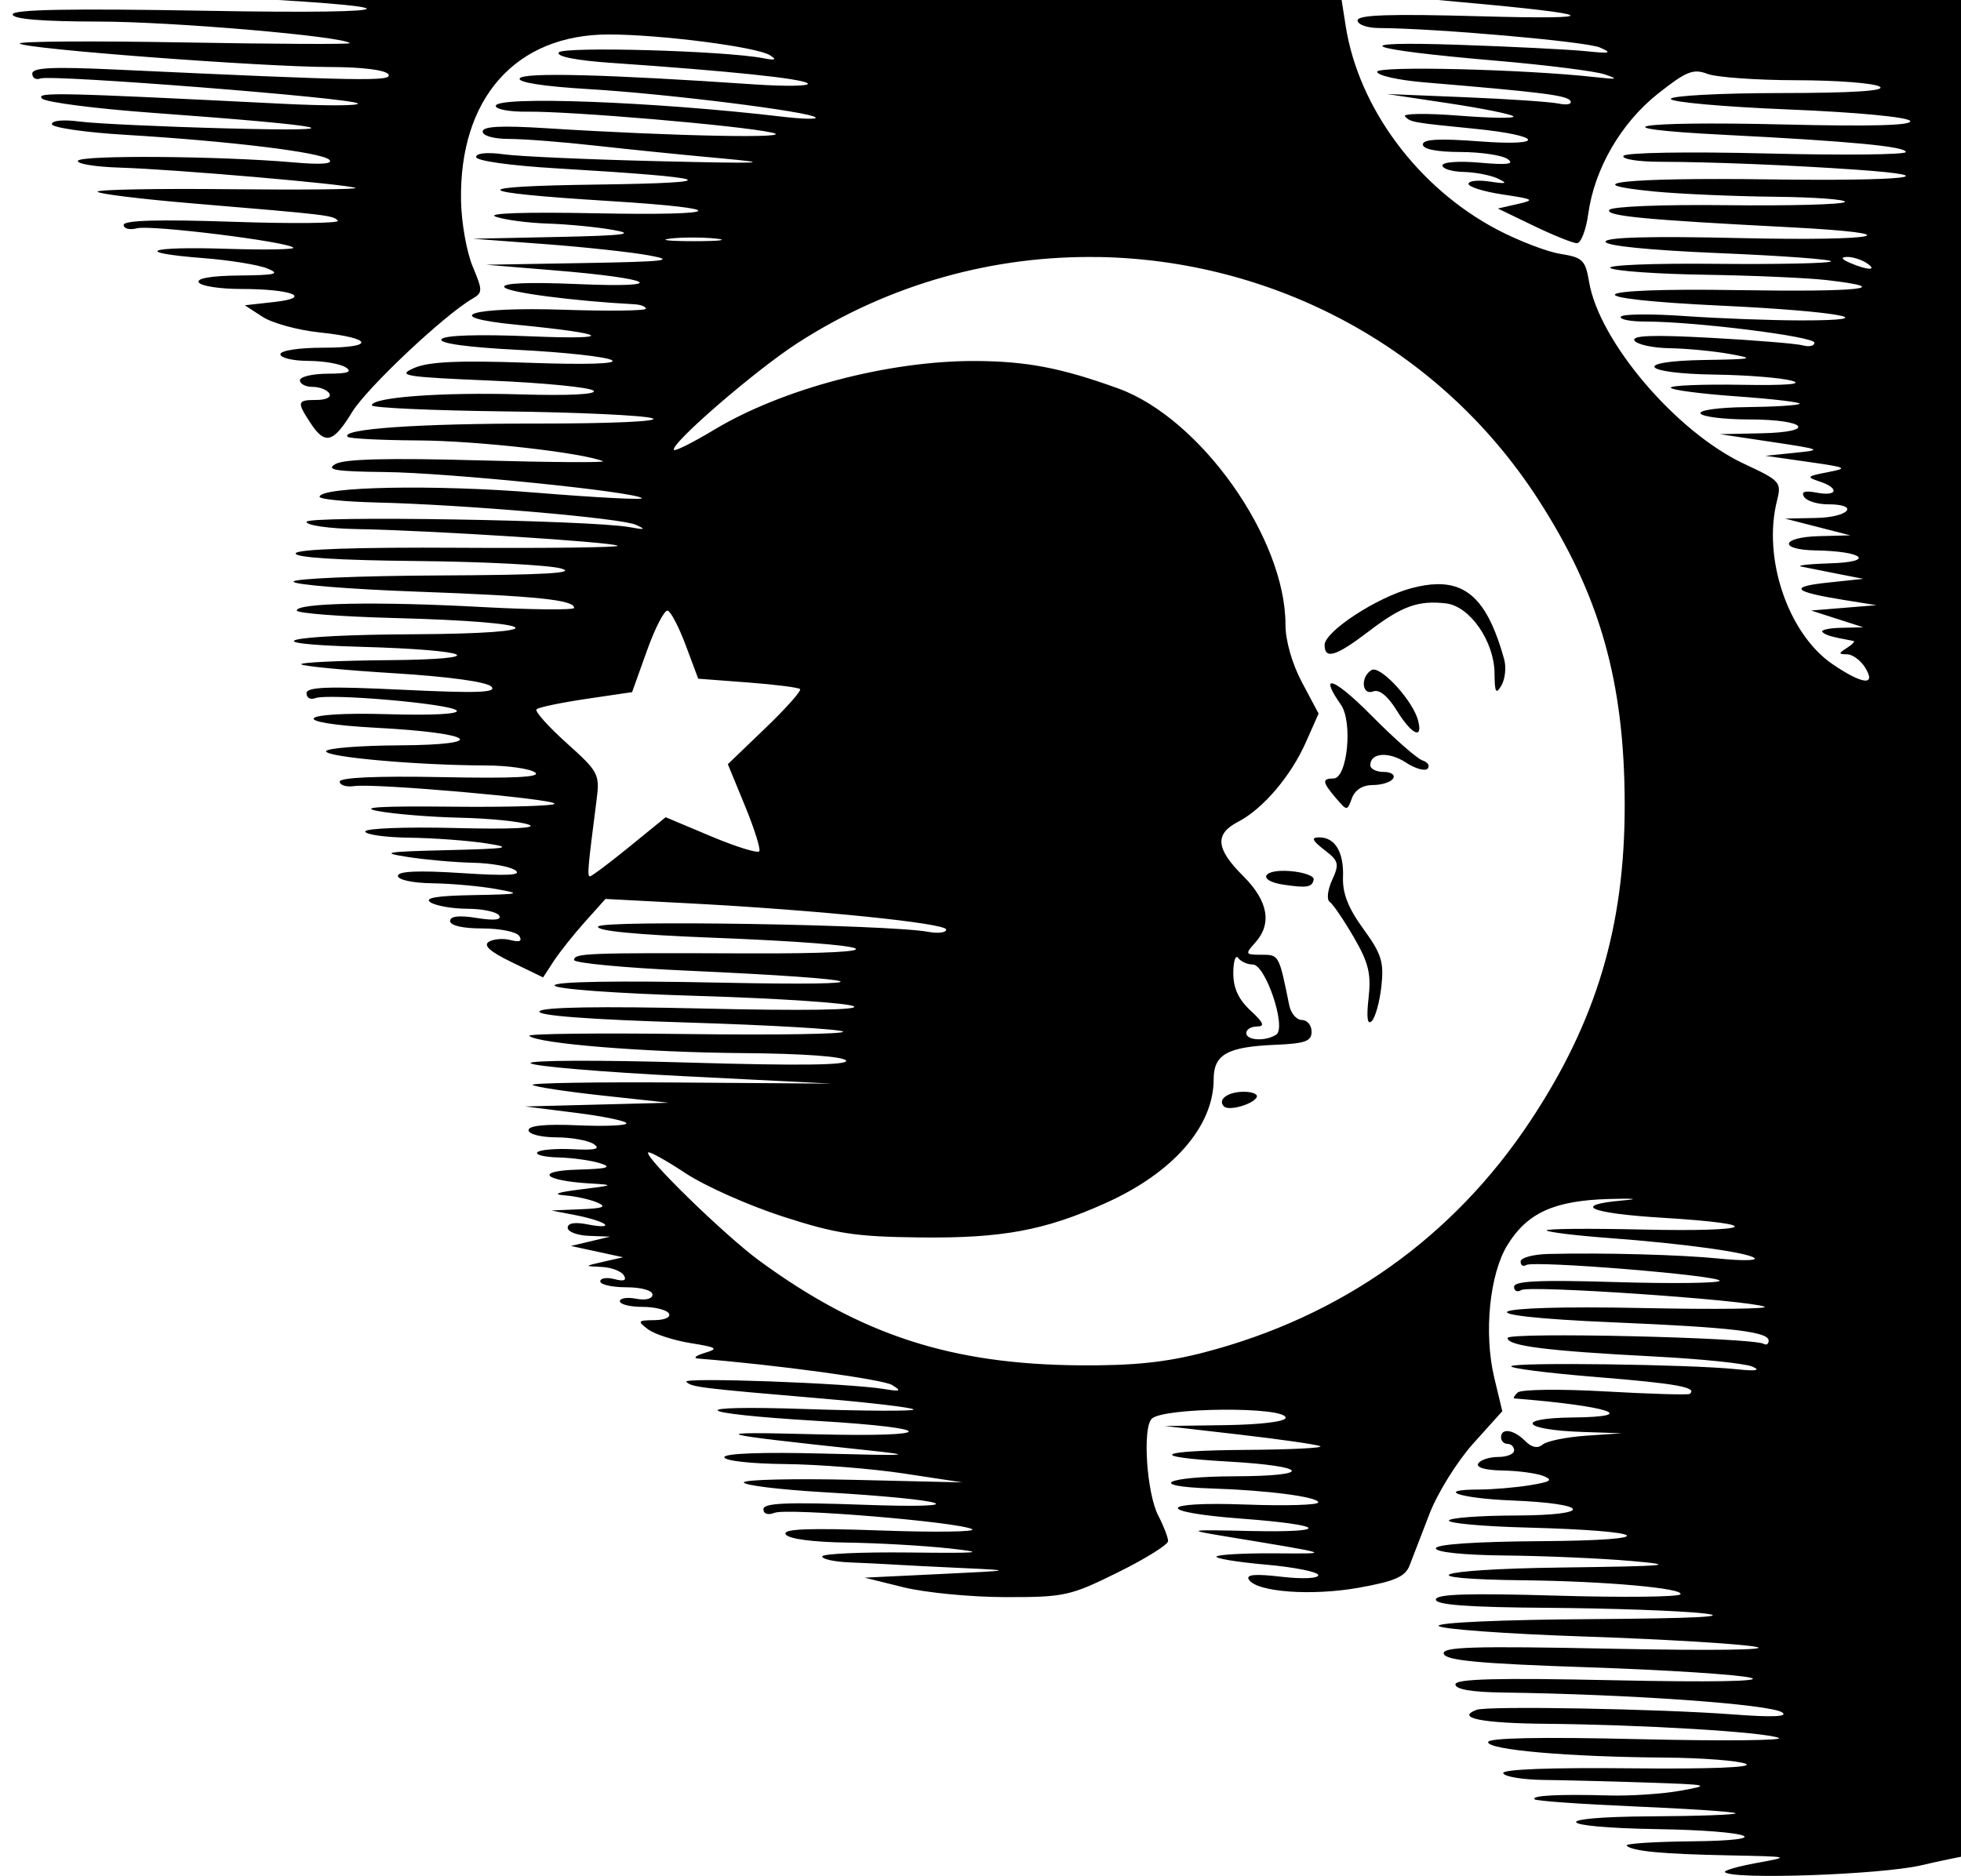 <?xml version="1.0" encoding="UTF-8" standalone="no"?>
<!-- Created with Inkscape (http://www.inkscape.org/) -->

<svg
   xmlns:dc="http://purl.org/dc/elements/1.1/"
   xmlns:cc="http://creativecommons.org/ns#"
   xmlns:rdf="http://www.w3.org/1999/02/22-rdf-syntax-ns#"
   xmlns:svg="http://www.w3.org/2000/svg"
   xmlns="http://www.w3.org/2000/svg"
   xmlns:sodipodi="http://sodipodi.sourceforge.net/DTD/sodipodi-0.dtd"
   xmlns:inkscape="http://www.inkscape.org/namespaces/inkscape"
   width="300.43"
   height="287.484"
   viewBox="0 0 79.489 76.063"
   version="1.1"
   id="svg1651"
   inkscape:version="0.92.3 (2405546, 2018-03-11)"
   sodipodi:docname="moon.svg">
  <defs
     id="defs1645" />
  <sodipodi:namedview
     id="base"
     pagecolor="#ffffff"
     bordercolor="#666666"
     borderopacity="1.0"
     inkscape:pageopacity="0.0"
     inkscape:pageshadow="2"
     inkscape:zoom="1.4"
     inkscape:cx="-76.886419"
     inkscape:cy="119.04207"
     inkscape:document-units="mm"
     inkscape:current-layer="layer1"
     showgrid="false"
     fit-margin-top="-1"
     fit-margin-left="0"
     fit-margin-right="-1"
     fit-margin-bottom="0"
     inkscape:window-width="1440"
     inkscape:window-height="872"
     inkscape:window-x="0"
     inkscape:window-y="482"
     inkscape:window-maximized="1"
     units="px" />
  <g
     inkscape:label="Layer 1"
     inkscape:groupmode="layer"
     id="layer1"
     transform="translate(-80.32,-48.946)">
    <path
       style="fill:#000000;stroke-width:0.265"
       d="m 80.32,48.682 v 0.036 c 4.516,0.023 7.85,0.048 8.449,0.077 8.586,0.411 8.549,0.74 -0.066,0.588 -5.543,-0.098 -7.871,-0.055 -7.871,0.146 -10e-6,0.19 1.176,0.288 3.506,0.291 3.01,0.005 9.884,0.597 10.163,0.875 0.051,0.051 -2.974,0.037 -6.722,-0.029 -3.748,-0.067 -6.744,-0.046 -6.657,0.045 0.207,0.22 9.824,0.947 12.594,0.952 1.299,0.002 2.24,0.122 2.349,0.298 0.18,0.292 -1.07,0.269 -11.064,-0.196 -2.562,-0.119 -3.373,-0.08 -3.373,0.165 -1e-5,0.177 0.149,0.266 0.331,0.197 0.446,-0.168 12.654,0.792 12.864,1.012 0.091,0.096 -1.262,0.102 -3.009,0.015 -9.224,-0.462 -10.049,-0.48 -9.79,-0.213 0.146,0.15 2.17,0.411 4.498,0.58 7.293,0.531 8.46,0.773 3.043,0.631 -2.692,-0.07 -5.401,-0.196 -6.019,-0.279 -0.649,-0.087 -1.124,-0.043 -1.124,0.104 -1e-5,0.14 1.339,0.336 2.977,0.434 4.245,0.255 7.96,0.709 8.268,1.011 0.173,0.169 -0.333,0.206 -1.455,0.107 -2.944,-0.259 -8.592,-0.303 -8.731,-0.068 -0.073,0.123 0.701,0.25 1.72,0.281 2.193,0.068 9.145,0.668 9.525,0.822 0.146,0.059 -2.146,0.083 -5.093,0.052 -2.947,-0.031 -5.358,0.014 -5.358,0.099 1.3e-4,0.085 1.756,0.302 3.903,0.481 5.463,0.457 5.636,0.477 5.838,0.696 0.1,0.107 -1.813,0.128 -4.251,0.045 -3.009,-0.102 -4.432,-0.061 -4.432,0.127 0,0.153 0.244,0.214 0.542,0.136 0.559,-0.146 6.094,0.54 6.335,0.785 0.074,0.076 -1.145,0.097 -2.709,0.047 -3.217,-0.103 -3.84,0.152 -0.926,0.379 1.055,0.082 2.216,0.27 2.58,0.418 0.546,0.222 0.347,0.272 -1.14,0.286 -1.13,0.011 -1.741,0.115 -1.638,0.281 0.09,0.146 0.861,0.265 1.714,0.265 2.065,0 2.947,0.349 1.336,0.529 l -1.183,0.132 0.717,0.467 c 0.394,0.257 1.436,0.542 2.316,0.634 2.182,0.228 2.273,0.619 0.144,0.619 -0.981,0 -1.736,0.115 -1.736,0.265 0,0.146 0.506,0.267 1.124,0.269 0.618,0.002 1.303,0.119 1.521,0.26 0.291,0.188 0.096,0.257 -0.728,0.26 -0.618,0.002 -1.124,0.123 -1.124,0.269 0,0.146 0.231,0.265 0.514,0.265 0.282,0 0.587,0.119 0.677,0.265 0.093,0.15 -0.129,0.265 -0.513,0.265 -0.795,0 -0.815,0.073 -0.25,0.935 0.59,0.9 0.921,0.812 1.689,-0.446 0.595,-0.975 3.718,-3.919 4.869,-4.59 0.426,-0.248 0.427,-0.329 0.015,-1.313 -0.242,-0.576 -0.454,-1.767 -0.471,-2.646 -0.082,-4.167 2.213,-6.757 5.986,-6.757 2.092,0 6.001,0.503 6.534,0.841 0.294,0.186 0.225,0.217 -0.265,0.122 -1.548,-0.302 -8.138,-0.487 -8.295,-0.233 -0.102,0.164 0.711,0.324 2.148,0.423 4.807,0.33 7.762,0.639 7.944,0.832 0.103,0.11 -0.884,0.126 -2.194,0.037 -5.944,-0.406 -9.324,-0.493 -9.478,-0.243 -0.1,0.162 0.967,0.328 2.807,0.437 3.166,0.188 8.966,0.913 9.185,1.149 0.073,0.078 -0.523,0.065 -1.323,-0.029 -5.185,-0.611 -11.642,-0.854 -11.642,-0.439 0,0.137 0.566,0.242 1.257,0.233 1.776,-0.023 8.585,0.557 9.925,0.846 1.17,0.252 -3.94,0.154 -9.132,-0.175 -1.836,-0.116 -2.58,-0.078 -2.58,0.135 0,0.173 0.453,0.299 1.074,0.299 0.591,0 2.168,0.123 3.506,0.273 1.338,0.15 3.623,0.381 5.078,0.513 2.183,0.198 1.744,0.219 -2.514,0.117 -2.838,-0.068 -5.665,-0.193 -6.284,-0.279 -0.679,-0.094 -1.124,-0.05 -1.124,0.11 0,0.153 1.378,0.347 3.241,0.458 6.548,0.388 7.043,0.586 1.654,0.658 -5.398,0.073 -5.208,0.313 0.529,0.669 5.008,0.311 4.7,0.599 -0.529,0.496 -2.943,-0.058 -4.51,-0.005 -4.101,0.138 0.364,0.128 1.316,0.253 2.117,0.279 0.8,0.025 1.991,0.141 2.646,0.258 0.934,0.166 0.45,0.227 -2.249,0.284 l -3.44,0.072 2.91,0.217 c 1.601,0.119 3.506,0.326 4.233,0.459 1.107,0.203 0.676,0.253 -2.646,0.31 l -3.969,0.068 2.778,0.228 c 4.079,0.334 4.738,0.719 0.955,0.557 -2.025,-0.086 -3.089,-0.042 -2.985,0.126 0.13,0.21 2.777,0.558 5.272,0.692 0.255,0.014 0.463,0.094 0.463,0.179 0,0.085 -1.497,0.104 -3.327,0.043 -3.796,-0.126 -5.125,0.294 -1.918,0.607 3.766,0.367 4.076,0.615 0.589,0.471 -2.169,-0.089 -3.527,-0.044 -3.629,0.12 -0.102,0.166 1.062,0.325 3.15,0.431 1.822,0.092 3.509,0.277 3.749,0.411 0.273,0.153 -0.99,0.194 -3.388,0.109 -2.827,-0.1 -4.031,-0.044 -4.618,0.212 -0.717,0.313 -0.415,0.363 3.117,0.512 2.151,0.091 4.02,0.275 4.155,0.41 0.148,0.148 -1.002,0.206 -2.935,0.149 -3.208,-0.095 -6.057,0.114 -6.053,0.444 10e-4,0.099 2.431,0.209 5.399,0.245 2.968,0.036 5.66,0.162 5.98,0.281 0.333,0.123 -1.671,0.214 -4.672,0.212 -4.842,-0.004 -8.005,0.218 -7.685,0.538 0.072,0.072 1.362,0.138 2.868,0.146 2.368,0.013 6.591,0.488 7.477,0.841 0.159,0.063 -2.101,0.048 -5.021,-0.033 -3.693,-0.102 -5.465,-0.057 -5.821,0.149 -0.406,0.235 0.008,0.303 2.002,0.324 2.554,0.027 10.16,0.801 10.419,1.059 0.078,0.078 -1.848,-0.022 -4.279,-0.221 -4.121,-0.338 -8.787,-0.249 -8.784,0.167 6.9e-4,0.096 1.043,0.2 2.315,0.23 3.552,0.086 9.892,0.632 10.501,0.903 0.432,0.193 0.381,0.213 -0.25,0.097 -1.566,-0.287 -13.097,-0.476 -13.097,-0.214 0,0.141 0.923,0.272 2.051,0.292 2.93,0.051 10.418,0.53 10.564,0.676 0.067,0.067 -2.822,0.104 -6.42,0.082 -4.162,-0.026 -6.575,0.056 -6.633,0.224 -0.058,0.169 1.7,0.282 4.87,0.312 2.729,0.026 5.378,0.162 5.887,0.303 0.676,0.187 -0.665,0.263 -4.961,0.283 -3.238,0.015 -5.887,0.128 -5.887,0.25 0,0.122 2.232,0.304 4.961,0.404 4.912,0.18 6.416,0.335 6.416,0.661 0,0.093 -1.697,0.076 -3.77,-0.037 -4.204,-0.229 -7.474,-0.166 -7.474,0.142 0,0.112 1.786,0.249 3.969,0.306 6.134,0.16 6.654,0.63 0.728,0.658 -5.151,0.024 -6.641,0.382 -2.117,0.508 4.581,0.128 5.384,0.507 1.147,0.542 -2.025,0.017 -3.62,0.093 -3.543,0.169 0.076,0.076 1.771,0.239 3.765,0.361 2.188,0.134 3.751,0.348 3.94,0.54 0.244,0.247 -0.553,0.276 -3.589,0.13 -3.049,-0.147 -3.903,-0.116 -3.903,0.143 0,0.182 0.156,0.271 0.348,0.198 0.532,-0.204 5.46,0.222 5.735,0.497 0.146,0.145 -0.962,0.206 -2.788,0.152 -3.732,-0.11 -4.113,0.358 -0.451,0.552 3.996,0.212 4.618,0.69 0.926,0.711 -1.637,0.009 -2.977,0.118 -2.977,0.242 0,0.236 3.714,0.566 6.457,0.573 0.887,0.002 1.791,0.128 2.01,0.28 0.281,0.195 -0.823,0.252 -3.765,0.194 -2.657,-0.052 -4.157,0.015 -4.15,0.183 0.006,0.146 0.271,0.226 0.59,0.18 0.834,-0.122 8.12,0.519 8.12,0.714 1.8e-4,0.09 -1.875,0.145 -4.167,0.121 -2.899,-0.03 -3.805,0.025 -2.977,0.179 0.655,0.122 2.143,0.242 3.307,0.268 1.164,0.025 2.414,0.15 2.778,0.277 0.417,0.146 -0.685,0.198 -2.977,0.141 -2.001,-0.05 -3.638,0.013 -3.638,0.139 0,0.126 0.804,0.24 1.786,0.253 0.982,0.013 2.381,0.116 3.109,0.229 1.136,0.177 0.912,0.216 -1.588,0.277 -2.5,0.061 -2.724,0.1 -1.587,0.276 0.728,0.113 1.918,0.219 2.646,0.234 0.728,0.015 1.502,0.153 1.72,0.307 0.284,0.201 -0.334,0.233 -2.183,0.112 -1.747,-0.114 -2.58,-0.077 -2.58,0.113 0,0.16 0.599,0.289 1.389,0.3 0.764,0.011 1.925,0.114 2.58,0.231 1.087,0.193 1.006,0.215 -0.926,0.249 -1.474,0.026 -1.996,0.115 -1.72,0.294 0.218,0.141 0.896,0.258 1.506,0.26 0.61,0.002 1.184,0.126 1.276,0.275 0.11,0.178 -0.202,0.211 -0.91,0.098 -0.725,-0.116 -1.078,-0.075 -1.078,0.126 0,0.181 0.513,0.299 1.307,0.299 0.719,0 1.392,0.137 1.497,0.306 0.128,0.208 0.015,0.261 -0.352,0.165 -0.298,-0.078 -0.696,-0.046 -0.884,0.07 -0.236,0.146 0.053,0.404 0.929,0.827 l 1.272,0.616 0.43,-0.659 c 0.237,-0.363 0.806,-1.078 1.264,-1.59 l 0.834,-0.932 3.4,0.179 c 5.187,0.273 10.411,0.806 10.411,1.062 0,0.126 -0.327,0.168 -0.728,0.093 -1.576,-0.295 -13.214,-0.484 -13.379,-0.217 -0.108,0.175 1.506,0.333 4.655,0.456 7.035,0.275 7.874,0.661 1.382,0.635 -6.558,-0.026 -7.011,-0.009 -7.011,0.269 0,0.123 2.054,0.317 4.564,0.43 7.671,0.347 8.449,0.633 1.323,0.486 -4.131,-0.085 -6.681,-0.043 -6.681,0.113 0,0.145 2.462,0.325 5.847,0.427 3.216,0.097 6.043,0.286 6.283,0.42 0.269,0.151 -2.051,0.186 -6.072,0.091 -4.22,-0.099 -6.564,-0.059 -6.67,0.113 -0.106,0.172 1.996,0.331 5.979,0.453 3.379,0.104 6.226,0.27 6.328,0.369 0.102,0.1 -2.753,0.144 -6.345,0.098 -3.592,-0.046 -6.46,-0.013 -6.374,0.073 0.315,0.315 4.695,0.67 8.634,0.7 2.459,0.018 4.103,0.137 4.206,0.304 0.116,0.187 -1.906,0.212 -6.418,0.079 -3.623,-0.107 -6.489,-0.094 -6.369,0.028 0.12,0.122 2.918,0.359 6.218,0.525 l 5.999,0.302 -6.137,-0.045 c -3.375,-0.025 -6.075,0.018 -6,0.095 0.075,0.077 1.349,0.271 2.83,0.432 l 2.693,0.293 -2.91,0.075 -2.91,0.075 2.051,0.258 c 1.128,0.142 2.051,0.334 2.051,0.426 3.4e-4,0.092 -0.893,0.127 -1.984,0.08 -1.298,-0.057 -1.985,0.012 -1.985,0.198 0,0.159 0.499,0.288 1.124,0.29 0.618,0.002 1.303,0.126 1.521,0.274 0.292,0.199 0.067,0.254 -0.851,0.208 -0.686,-0.034 -1.332,0.021 -1.433,0.122 -0.102,0.102 0.282,0.197 0.852,0.211 0.57,0.015 1.334,0.122 1.698,0.238 0.505,0.162 0.286,0.223 -0.926,0.257 -1.761,0.05 -1.384,0.45 0.529,0.561 0.984,0.057 0.956,0.074 -0.397,0.24 -0.94,0.115 -1.174,0.2 -0.661,0.24 0.437,0.034 1.032,0.164 1.323,0.289 0.41,0.176 0.262,0.238 -0.661,0.276 l -1.191,0.049 0.995,0.193 c 0.547,0.106 1.074,0.272 1.171,0.369 0.097,0.097 -0.202,0.101 -0.664,0.008 -0.546,-0.109 -0.841,-0.064 -0.841,0.13 0,0.164 0.387,0.311 0.86,0.329 l 0.86,0.032 -0.794,0.189 -0.794,0.189 1.058,0.229 1.058,0.229 -0.794,0.18 c -0.79,0.18 -0.791,0.181 -0.082,0.212 0.392,0.017 0.797,0.169 0.901,0.337 0.13,0.21 0.01,0.259 -0.381,0.157 -0.314,-0.082 -0.571,-0.041 -0.571,0.091 0,0.132 0.476,0.24 1.058,0.24 0.603,0 1.058,0.127 1.058,0.295 0,0.173 -0.275,0.243 -0.661,0.169 -0.364,-0.07 -0.661,-0.024 -0.661,0.102 0,0.125 0.41,0.228 0.911,0.228 0.501,0 0.984,0.119 1.074,0.265 0.094,0.152 -0.153,0.268 -0.58,0.273 -0.684,0.008 -0.705,0.037 -0.268,0.368 0.261,0.198 1.035,0.45 1.72,0.561 1.091,0.176 1.163,0.225 0.583,0.399 -0.364,0.109 -0.483,0.213 -0.265,0.23 3.159,0.252 7.494,0.843 7.862,1.072 0.395,0.246 0.343,0.273 -0.321,0.163 -1.448,-0.24 -8.206,-0.486 -8.021,-0.293 0.205,0.215 0.553,0.258 5.508,0.679 1.965,0.167 3.631,0.365 3.704,0.44 0.073,0.075 -1.892,0.069 -4.366,-0.015 -4.996,-0.169 -4.682,0.173 0.44,0.479 4.992,0.298 4.962,0.671 -0.043,0.544 -4.577,-0.116 -4.312,-0.035 2.117,0.65 1.951,0.208 1.714,0.225 -1.786,0.133 -2.476,-0.066 -4.035,-0.009 -4.035,0.147 0,0.142 1.076,0.264 2.447,0.277 1.346,0.013 3.519,0.185 4.829,0.383 l 2.381,0.361 -4.432,-0.104 c -2.438,-0.057 -4.432,-0.01 -4.432,0.105 0,0.115 1.459,0.293 3.241,0.397 5.108,0.297 6.301,0.679 1.587,0.508 -3.079,-0.111 -4.035,-0.07 -4.035,0.177 0,0.196 0.178,0.255 0.453,0.149 0.53,-0.203 7.434,0.369 8.004,0.663 0.213,0.11 -1.441,0.135 -3.676,0.055 -2.999,-0.107 -4.014,-0.065 -3.877,0.157 0.113,0.183 1.087,0.313 2.485,0.333 1.265,0.018 3.133,0.125 4.152,0.237 1.547,0.171 1.275,0.198 -1.654,0.165 -1.928,-0.021 -3.506,0.051 -3.506,0.16 5e-5,0.109 0.506,0.218 1.124,0.242 0.618,0.024 1.422,0.064 1.786,0.088 0.364,0.024 1.614,0.087 2.778,0.141 2.099,0.096 2.092,0.098 -0.926,0.243 l -3.043,0.146 1.587,0.392 c 0.873,0.216 2.725,0.395 4.115,0.397 2.398,0.004 2.632,-0.047 4.564,-1.002 1.12,-0.554 2.037,-1.125 2.037,-1.27 0,-0.145 -0.18,-0.611 -0.4,-1.036 -0.468,-0.905 -0.645,-3.558 -0.261,-3.926 0.481,-0.462 5.424,-0.496 5.424,-0.037 0,0.155 -1.015,0.279 -2.447,0.299 l -2.447,0.035 2.984,0.343 c 1.641,0.189 3.13,0.401 3.307,0.473 0.178,0.072 -1.155,0.14 -2.962,0.152 -3.685,0.023 -4.103,0.283 -0.763,0.473 3.303,0.189 3.479,0.589 0.262,0.598 -2.846,0.008 -3.595,0.409 -0.923,0.494 2.254,0.071 4.312,0.341 4.312,0.564 0,0.107 -1.321,0.147 -2.935,0.087 -3.586,-0.132 -3.708,0.307 -0.159,0.573 3.414,0.256 3.647,0.57 0.372,0.5 -2.584,-0.056 -2.632,-0.047 -1.114,0.205 4.541,0.751 4.437,0.715 2.044,0.7 -1.204,-0.008 -2.253,0.05 -2.33,0.127 -0.077,0.077 0.819,0.226 1.991,0.33 1.173,0.104 2.132,0.296 2.132,0.428 0,0.135 -0.651,0.163 -1.497,0.064 -1.058,-0.124 -1.444,-0.091 -1.317,0.115 0.313,0.507 2.543,0.672 4.457,0.33 1.458,-0.261 1.878,-0.444 2.056,-0.896 0.123,-0.312 0.487,-1.257 0.81,-2.1 0.323,-0.842 1.119,-2.123 1.769,-2.846 l 1.182,-1.315 -0.325,-1.352 c -0.432,-1.803 -0.193,-4.21 0.537,-5.391 0.803,-1.3 1.896,-1.795 4.101,-1.859 1.019,-0.029 1.287,-0.004 0.595,0.056 -2.14,0.187 -1.39,0.523 1.575,0.704 4.29,0.262 3.762,0.581 -0.794,0.478 -2.212,-0.05 -3.962,-0.033 -3.89,0.038 0.073,0.07 1.204,0.208 2.514,0.305 3.062,0.228 5.698,0.593 5.915,0.82 0.094,0.098 -0.544,0.105 -1.417,0.016 -1.55,-0.158 -4.69,-0.244 -6.945,-0.189 -0.618,0.015 -1.124,0.153 -1.124,0.307 0,0.154 0.101,0.218 0.224,0.142 0.316,-0.195 7.972,0.432 7.842,0.642 -0.059,0.095 -1.957,0.117 -4.219,0.049 -3.078,-0.093 -4.112,-0.046 -4.112,0.19 0,0.174 0.133,0.233 0.297,0.132 0.324,-0.2 9.058,0.396 9.846,0.672 0.267,0.093 -1.966,0.12 -4.961,0.058 -6.62,-0.136 -7.505,0.312 -1.147,0.581 4.798,0.203 6.284,0.379 6.284,0.742 0,0.135 -0.089,0.194 -0.198,0.13 -0.44,-0.259 -10.385,-0.488 -10.385,-0.239 0,0.324 1.597,0.525 5.953,0.751 1.892,0.098 3.678,0.282 3.969,0.409 0.362,0.158 0.153,0.191 -0.661,0.105 -1.841,-0.194 -8.942,-0.289 -9.109,-0.122 -0.082,0.082 1.469,0.28 3.446,0.44 3.252,0.263 4.115,0.419 3.788,0.683 -0.061,0.049 -1.598,0.004 -3.417,-0.099 -1.824,-0.104 -3.42,-0.085 -3.558,0.043 -0.138,0.127 -0.198,0.236 -0.132,0.241 3.824,0.306 5.162,0.742 2.368,0.772 -2.392,0.025 -2.068,0.505 0.397,0.587 l 1.587,0.053 -1.447,0.099 c -0.796,0.055 -1.587,0.215 -1.758,0.357 -0.209,0.173 -0.444,0.125 -0.717,-0.148 -0.461,-0.461 -0.973,-0.536 -0.973,-0.142 0,0.146 0.119,0.265 0.265,0.265 0.146,0 0.265,0.119 0.265,0.265 0,0.146 -0.291,0.265 -0.646,0.265 -0.355,0 -0.719,0.119 -0.809,0.265 -0.099,0.16 0.288,0.272 0.977,0.283 0.627,0.01 1.373,0.11 1.658,0.221 0.416,0.163 0.313,0.236 -0.529,0.375 -0.576,0.095 -1.513,0.174 -2.083,0.176 -1.814,0.005 -0.756,0.36 1.318,0.442 3.228,0.128 3.369,0.602 0.181,0.611 -1.492,0.004 -2.712,0.098 -2.711,0.207 1.6e-4,0.109 1.399,0.235 3.109,0.28 5.122,0.134 5.586,0.522 0.661,0.553 -2.672,0.017 -4.299,0.127 -4.299,0.291 0,0.158 1.142,0.275 2.844,0.291 1.564,0.015 3.856,0.115 5.093,0.223 1.922,0.169 1.498,0.208 -2.91,0.265 -5.139,0.067 -6.237,0.465 -1.429,0.517 3.263,0.036 6.467,0.323 6.317,0.567 -0.068,0.11 -2.327,0.134 -5.019,0.055 -3.594,-0.106 -4.896,-0.064 -4.896,0.159 0,0.216 1.322,0.313 4.564,0.335 2.51,0.017 5.338,0.118 6.284,0.224 1.159,0.13 -0.335,0.206 -4.58,0.234 -3.597,0.023 -6.237,0.141 -6.154,0.275 0.08,0.129 2.736,0.323 5.902,0.43 3.166,0.107 6.293,0.294 6.948,0.416 0.691,0.128 -1.736,0.162 -5.783,0.08 -5.717,-0.116 -6.953,-0.079 -6.858,0.209 0.089,0.268 1.461,0.396 5.856,0.543 3.157,0.106 6.124,0.298 6.593,0.427 0.524,0.144 -1.625,0.182 -5.563,0.098 -4.743,-0.101 -6.416,-0.057 -6.416,0.168 0,0.2 0.662,0.314 1.918,0.33 5.132,0.067 10.847,0.474 11.33,0.807 0.253,0.174 -0.412,0.201 -2.003,0.08 -2.985,-0.227 -9.943,-0.352 -10.383,-0.187 -0.868,0.327 0.19,0.544 2.775,0.567 3.943,0.035 8.826,0.329 9.461,0.569 0.291,0.11 -2.239,0.135 -5.622,0.055 -4.043,-0.096 -6.152,-0.054 -6.152,0.12 0,0.314 3.241,0.598 7.144,0.626 1.528,0.011 3.016,0.126 3.307,0.255 0.326,0.145 -1.48,0.214 -4.697,0.18 -3.257,-0.034 -5.193,0.041 -5.14,0.199 0.047,0.14 0.791,0.263 1.654,0.273 0.863,0.01 2.76,0.058 4.215,0.107 2.5,0.084 2.573,0.102 1.323,0.328 -0.728,0.131 -2.037,0.219 -2.91,0.194 -2.035,-0.057 -3.164,0.001 -3.009,0.156 0.067,0.067 1.903,0.197 4.079,0.29 2.176,0.092 4.006,0.216 4.067,0.275 0.061,0.059 -1.487,0.115 -3.44,0.126 -4.193,0.022 -3.957,0.45 0.287,0.518 3.827,0.062 4.911,0.461 1.345,0.495 -1.516,0.015 -2.69,0.093 -2.609,0.174 0.227,0.227 1.429,0.341 4.174,0.395 2.477,0.049 2.493,0.053 1.104,0.306 -0.775,0.141 -1.356,0.31 -1.291,0.375 0.312,0.312 6.305,0.104 7.946,-0.277 0.833,-0.193 1.588,-0.349 1.898,-0.396 V 48.681 h -24.076 c 0.775,0.089 2.12,0.224 3.439,0.342 5.72,0.511 6.038,0.726 0.86,0.582 -3.659,-0.102 -4.961,-0.058 -4.961,0.167 0,0.168 0.387,0.308 0.86,0.31 2.313,0.011 8.397,0.546 8.957,0.788 0.527,0.228 0.433,0.254 -0.557,0.151 -0.655,-0.068 -2.977,-0.185 -5.159,-0.259 -4.719,-0.161 -3.91,0.18 1.533,0.646 2.016,0.173 3.984,0.421 4.373,0.55 0.591,0.197 0.534,0.216 -0.35,0.117 -2.859,-0.32 -8.864,-0.468 -8.864,-0.219 0,0.147 0.863,0.341 1.918,0.429 4.783,0.4 5.777,0.526 5.915,0.749 0.081,0.132 -0.13,0.182 -0.469,0.111 -0.34,-0.07 -2.046,-0.187 -3.793,-0.258 l -3.175,-0.13 2.485,0.373 c 1.367,0.205 2.556,0.445 2.643,0.532 0.087,0.087 -0.912,0.074 -2.22,-0.029 -1.308,-0.102 -2.286,-0.088 -2.173,0.032 0.223,0.237 0.289,0.249 2.846,0.503 2.738,0.273 2.903,0.716 0.19,0.51 -1.657,-0.126 -2.315,-0.09 -2.315,0.125 -10e-6,0.19 0.563,0.302 1.521,0.305 0.837,0.002 1.7,0.131 1.918,0.286 0.292,0.207 -0.005,0.246 -1.124,0.147 -0.855,-0.076 -1.521,-0.027 -1.521,0.111 -1e-5,0.135 0.387,0.254 0.86,0.264 0.473,0.01 1.098,0.132 1.389,0.27 0.419,0.199 0.349,0.223 -0.331,0.12 -0.473,-0.072 -0.86,-0.03 -0.86,0.093 0,0.123 0.625,0.317 1.389,0.431 1.273,0.19 1.323,0.222 0.595,0.388 l -0.794,0.181 1.455,0.702 c 0.8,0.386 1.588,0.703 1.75,0.704 0.162,0.001 0.368,-0.533 0.458,-1.186 0.251,-1.832 1.332,-3.696 2.832,-4.881 1.144,-0.904 1.425,-1.017 1.999,-0.798 0.368,0.14 2,0.256 3.628,0.258 1.628,0.002 3.138,0.119 3.356,0.26 0.265,0.171 -1.076,0.257 -4.035,0.26 -2.437,0.002 -4.432,0.109 -4.432,0.238 0,0.129 2.144,0.321 4.766,0.427 2.753,0.112 4.837,0.308 4.934,0.465 0.113,0.183 -1.554,0.23 -5.148,0.143 -6.041,-0.145 -7.719,0.15 -2.388,0.42 5.1,0.258 7.362,0.473 7.362,0.698 0,0.109 -2.543,0.135 -5.65,0.058 -3.202,-0.079 -5.713,-0.037 -5.796,0.097 -0.081,0.13 0.586,0.238 1.482,0.24 2.061,0.005 5.271,0.134 7.913,0.318 3.864,0.27 2.05,0.472 -3.552,0.395 -5.724,-0.078 -7.98,0.164 -4.584,0.493 1.019,0.099 3.211,0.194 4.873,0.212 1.661,0.018 2.939,0.115 2.839,0.214 -0.1,0.1 -2.255,0.157 -4.788,0.128 -2.609,-0.03 -4.672,0.053 -4.758,0.192 -0.152,0.246 1.426,0.398 7.258,0.699 5.149,0.266 3.773,0.574 -1.975,0.442 -3.615,-0.083 -5.434,-0.034 -5.434,0.147 0,0.168 1.774,0.345 4.642,0.465 2.553,0.106 4.577,0.257 4.499,0.335 -0.078,0.078 -2.196,0.121 -4.708,0.097 -2.511,-0.025 -4.417,0.052 -4.234,0.172 0.182,0.12 1.909,0.241 3.836,0.271 1.928,0.03 4.131,0.126 4.897,0.213 2.87,0.328 1.435,0.492 -3.6,0.41 -6.298,-0.102 -6.703,0.347 -0.572,0.634 4.667,0.219 6.692,0.597 3.177,0.594 -1.237,-10e-4 -3.362,-0.081 -4.722,-0.176 -1.36,-0.096 -2.528,-0.085 -2.595,0.025 -0.068,0.109 0.39,0.199 1.017,0.198 1.985,-6.61e-4 6.829,0.606 6.829,0.855 0,0.132 -0.208,0.181 -0.463,0.111 -0.255,-0.071 -1.936,-0.209 -3.736,-0.307 -2.344,-0.128 -3.221,-0.097 -3.093,0.111 0.099,0.159 0.737,0.299 1.42,0.31 0.683,0.011 1.777,0.115 2.432,0.232 1.067,0.19 0.961,0.215 -1.008,0.245 -2.959,0.045 -2.593,0.552 0.428,0.593 1.265,0.017 2.657,0.128 3.093,0.246 0.517,0.14 -0.197,0.199 -2.051,0.167 -1.565,-0.026 -2.844,0.026 -2.844,0.116 1.7e-4,0.09 1.201,0.249 2.668,0.353 1.467,0.104 2.616,0.24 2.554,0.302 -0.062,0.062 -1.025,0.123 -2.138,0.134 -1.139,0.012 -1.96,0.125 -1.877,0.26 0.082,0.132 0.968,0.24 1.969,0.24 2.337,0 2.777,0.516 0.479,0.562 l -1.67,0.034 2.117,0.317 c 2.021,0.303 2.063,0.323 0.926,0.439 l -1.191,0.122 1.72,0.245 c 1.598,0.228 1.654,0.257 0.794,0.421 -0.833,0.159 -0.867,0.196 -0.331,0.372 0.828,0.272 0.748,0.619 -0.105,0.456 -0.484,-0.092 -0.642,-0.04 -0.513,0.169 0.103,0.167 0.537,0.303 0.965,0.303 1.315,0 0.86,0.527 -0.479,0.554 l -1.257,0.025 1.323,0.34 1.323,0.34 -1.257,0.032 c -1.559,0.039 -1.677,0.554 -0.132,0.579 1.923,0.032 2.418,0.466 0.595,0.522 -0.873,0.027 -1.409,0.087 -1.191,0.133 0.218,0.046 0.873,0.177 1.455,0.29 l 1.058,0.206 -1.455,0.155 c -1.584,0.168 -1.393,0.37 0.661,0.701 l 1.323,0.213 -1.323,0.108 -1.323,0.108 1.058,0.34 1.058,0.34 -0.904,0.021 c -0.497,0.011 -0.836,0.088 -0.752,0.172 0.13,0.13 0.359,0.196 1.259,0.361 0.073,0.013 -0.046,0.14 -0.265,0.281 -0.352,0.228 -0.351,0.256 0.003,0.26 0.22,0.002 0.548,0.242 0.73,0.533 h -5.3e-4 c 0.472,0.756 -0.09,0.702 -1.31,-0.127 -1.801,-1.224 -2.849,-4.289 -2.262,-6.62 0.192,-0.765 0.145,-0.819 -1.324,-1.505 -2.748,-1.283 -5.881,-4.958 -6.29,-7.378 -0.149,-0.884 -0.259,-0.992 -1.16,-1.136 -0.547,-0.087 -1.7,-0.53 -2.562,-0.983 -3.21,-1.689 -5.623,-4.931 -6.144,-8.256 l -0.207,-1.321 z m 28.058,9.893 c 0.336,-3.71e-4 0.682,0.014 0.956,0.042 0.549,0.057 0.164,0.105 -0.854,0.106 -1.019,10e-4 -1.468,-0.045 -0.998,-0.104 0.235,-0.029 0.56,-0.044 0.896,-0.044 z m 46.801,0.787 c 0.218,-0.008 0.575,0.101 0.794,0.242 0.484,0.313 0.066,0.313 -0.661,0 -0.349,-0.15 -0.394,-0.232 -0.132,-0.242 z m -30.329,0.003 c 6.982,0.119 13.772,3.568 17.809,9.809 2.511,3.881 3.512,7.405 3.518,12.391 0.006,4.926 -1.144,8.782 -3.829,12.832 -3.126,4.716 -7.648,7.925 -13.213,9.375 -1.55,0.404 -2.867,0.542 -5.027,0.526 -5.239,-0.038 -8.893,-1.229 -13.006,-4.24 -1.392,-1.019 -4.679,-4.22 -4.508,-4.39 0.053,-0.053 0.738,0.327 1.521,0.845 0.784,0.518 2.556,1.306 3.938,1.753 2.162,0.699 2.939,0.818 5.556,0.847 3.339,0.037 5.057,-0.281 7.541,-1.4 2.731,-1.23 4.366,-3.108 4.366,-5.015 0,-1.003 0.553,-1.313 2.487,-1.394 1.223,-0.051 1.482,-0.145 1.482,-0.534 0,-0.26 -0.176,-0.472 -0.392,-0.472 -0.216,0 -0.446,-0.268 -0.513,-0.595 -0.417,-2.056 -0.414,-2.051 -1.126,-2.051 -0.659,0 -0.673,-0.027 -0.259,-0.484 0.697,-0.77 0.533,-1.696 -0.48,-2.704 -1.113,-1.108 -1.17,-1.704 -0.207,-2.203 1.005,-0.521 2.141,-1.855 2.749,-3.231 l 0.512,-1.156 -0.671,-1.26 c -0.404,-0.76 -0.671,-1.692 -0.671,-2.346 0,-3.502 -3.442,-8.364 -6.777,-9.573 -2.3,-0.834 -3.722,-1.107 -5.808,-1.114 -3.504,-0.012 -7.809,1.123 -10.572,2.787 -0.84,0.506 -1.573,0.874 -1.628,0.819 -0.202,-0.202 3.269,-3.209 4.989,-4.322 3.774,-2.442 8.032,-3.57 12.221,-3.498 z m 13.713,13.264 c -0.313,0.006 -0.658,0.062 -1.039,0.164 -1.404,0.376 -3.511,1.756 -3.511,2.301 0,0.602 0.463,0.46 1.783,-0.548 1.346,-1.028 2.01,-1.269 3.138,-1.138 0.968,0.112 1.956,1.537 1.967,2.838 0.007,0.783 0.057,0.869 0.281,0.485 0.15,-0.258 0.199,-0.734 0.109,-1.059 -0.601,-2.164 -1.369,-3.07 -2.727,-3.043 z m -31.175,1.074 c 0.129,0.043 0.459,0.681 0.734,1.418 l 0.5,1.34 2.006,0.152 c 1.103,0.083 2.059,0.204 2.123,0.269 0.065,0.065 -0.567,0.776 -1.405,1.581 l -1.523,1.464 0.69,1.678 c 0.38,0.923 0.643,1.756 0.586,1.851 -0.057,0.095 -0.935,-0.176 -1.951,-0.603 l -1.846,-0.776 -1.471,1.198 c -0.809,0.659 -1.528,1.198 -1.597,1.198 -0.118,0 -0.088,-0.332 0.267,-3.085 0.136,-1.056 0.087,-1.15 -1.217,-2.322 -0.747,-0.672 -1.295,-1.286 -1.216,-1.365 0.079,-0.079 0.982,-0.267 2.008,-0.42 l 1.866,-0.276 0.606,-1.691 c 0.333,-0.93 0.711,-1.655 0.84,-1.612 z m 28.6,2.387 c -0.029,0.001 -0.054,0.008 -0.076,0.021 -0.456,0.282 -0.392,1.043 0.072,0.865 0.244,-0.094 0.589,0.185 0.947,0.765 0.613,0.992 1.079,1.212 0.87,0.411 -0.2,-0.766 -1.382,-2.077 -1.813,-2.062 z m -1.684,0.558 c -0.141,0.002 -0.039,0.283 0.368,0.865 0.492,0.702 0.263,2.993 -0.299,2.993 -0.473,0 -0.456,0.148 0.096,0.792 0.457,0.533 0.457,0.533 0.653,0.003 0.124,-0.335 0.437,-0.53 0.851,-0.53 0.36,0 0.728,-0.119 0.818,-0.265 0.09,-0.146 -0.081,-0.265 -0.381,-0.265 -0.3,0 -0.545,-0.123 -0.545,-0.273 0,-0.508 0.747,-0.564 1.442,-0.109 0.38,0.249 0.776,0.361 0.881,0.249 0.105,-0.112 0.012,-0.263 -0.207,-0.333 -0.218,-0.071 -1.141,-0.882 -2.051,-1.802 -0.86,-0.871 -1.445,-1.327 -1.627,-1.324 z m -0.522,6.245 c -0.323,0.004 -0.269,0.131 0.218,0.505 0.588,0.452 0.618,0.567 0.317,1.227 -0.185,0.405 -0.227,0.797 -0.097,0.884 0.129,0.086 0.566,0.728 0.972,1.427 0.605,1.042 0.714,1.485 0.603,2.47 -0.09,0.8 -0.047,1.112 0.129,0.936 0.146,-0.146 0.321,-0.781 0.391,-1.412 0.108,-0.984 0.004,-1.315 -0.732,-2.326 -0.611,-0.839 -0.849,-1.443 -0.824,-2.097 0.038,-1.021 -0.325,-1.622 -0.977,-1.613 z m -1.541,1.358 c -0.79,0.032 -0.847,0.418 0.118,0.562 0.941,0.14 1.154,0.103 1.211,-0.212 0.025,-0.142 -0.401,-0.295 -0.946,-0.34 -0.142,-0.012 -0.27,-0.014 -0.382,-0.01 z m -1.769,3.496 c 0.013,0.006 0.026,0.017 0.039,0.036 0.107,0.146 0.373,0.265 0.591,0.265 0.519,0 1.376,2.557 0.952,2.84 -0.426,0.285 -1.217,0.245 -1.217,-0.062 -1e-5,-0.146 0.196,-0.265 0.436,-0.265 0.332,0 0.27,-0.154 -0.265,-0.649 -0.487,-0.451 -0.699,-0.914 -0.696,-1.521 0.002,-0.42 0.07,-0.682 0.159,-0.643 z m 0.265,5.46 c -0.649,0 -1.079,0.319 -0.803,0.596 0.189,0.189 1.141,-0.073 1.32,-0.363 0.079,-0.128 -0.154,-0.233 -0.518,-0.233 z"
       id="path880-3"
       inkscape:connector-curvature="0"
       sodipodi:nodetypes="cccccccccccccccccscccsccccccccccscccccccsccccsssccsscscscccsccccccccccsccsssccccsccccccccccccccsccsccccccccccccsccccccccccccccscccccccscscsccscccccscccccsccccccccsccsccscsccsccccsccsscccccccccsccscsscssccccccccccccccscccccccsccccscccccccccccsccccccccccssscssccccccccccscccccsccccsccsscccccccccccccccsccsccccccccscccccccscccccccccccccsccccscccsccccscscccscccccccccccsssscccccccsccsccccccsccccccccccsscccccccsccccsccscscccccscsccccccsccccsccsccscccscccccccccsccsccccccccsccssccssccccccscccscscsccscssccccsscccccccccssccsccccccccccscccccccccccccccccccccccccccscccccccscccccccssccccscccccscsscsccccccsccccssccsccccccccccccccscccsccscccccccccccccsccssssccccccccccccscccccccccccccsccsccccsccs" />
  </g>
</svg>
